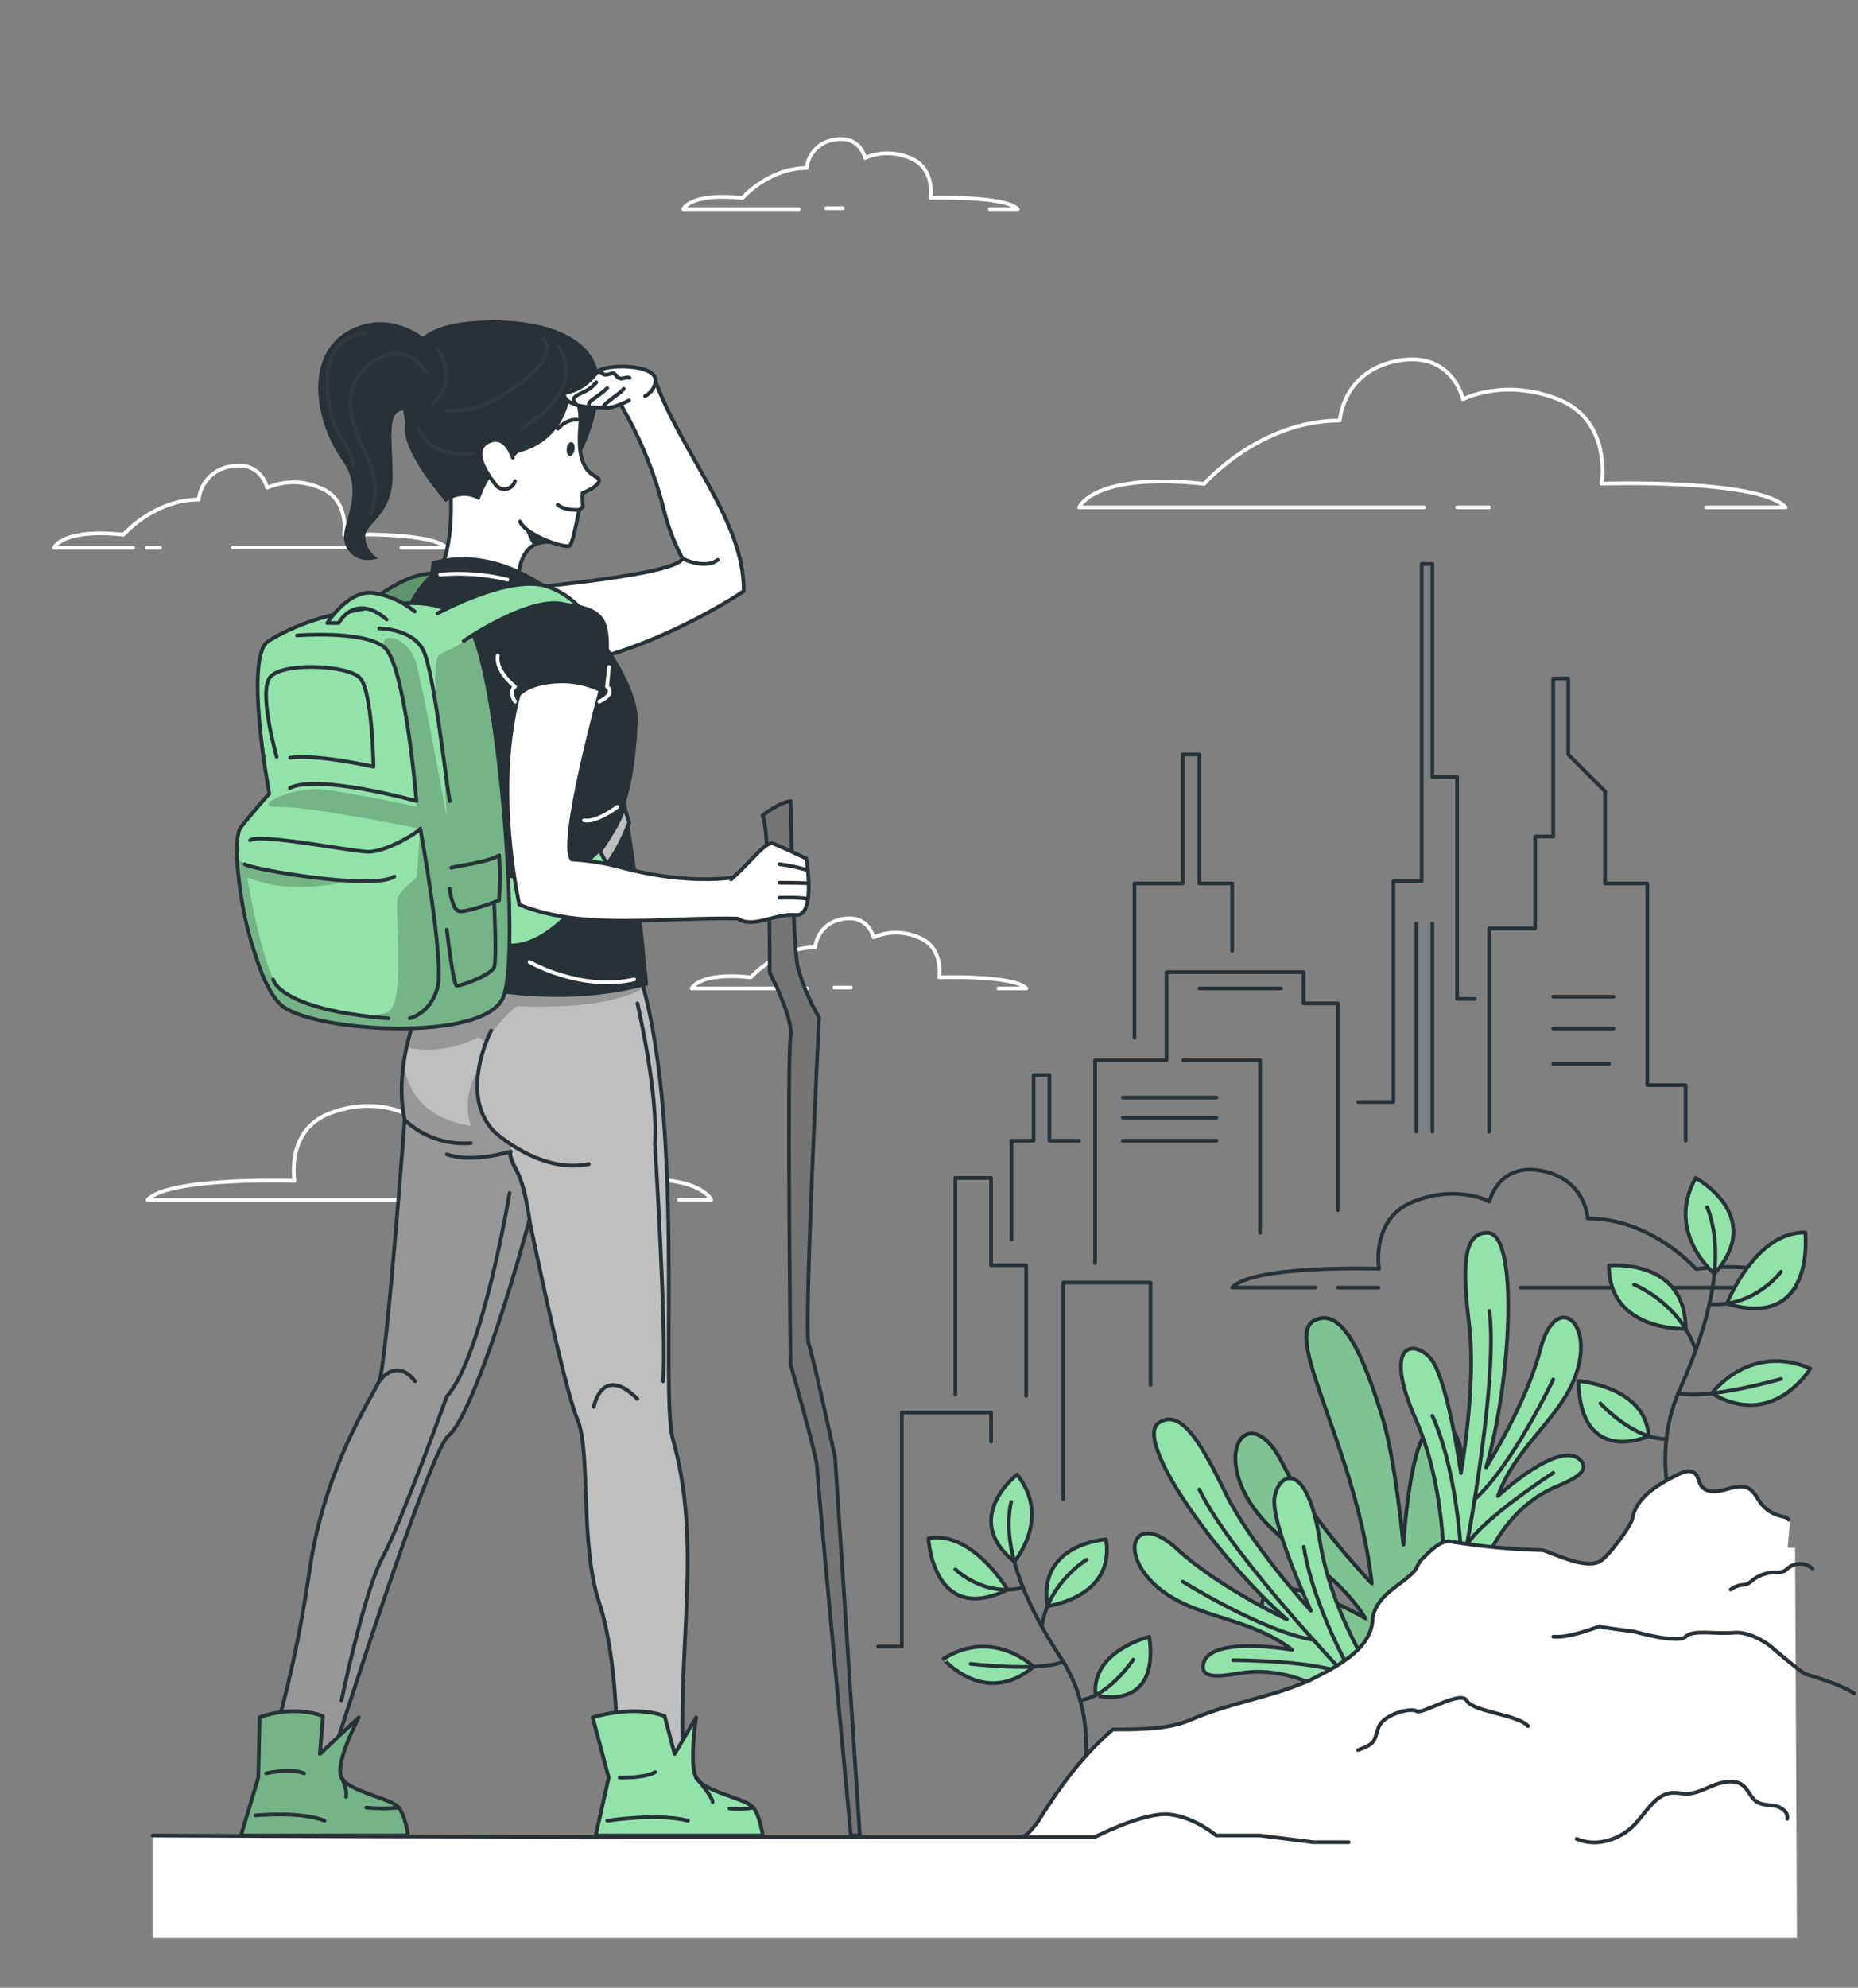 <svg width="475" height="508" viewBox="0 0 475 508" fill="none" xmlns="http://www.w3.org/2000/svg">
<rect x="0" y="0" width="475" height="508" fill="#808080" stroke="none"/>
<path d="M34.031 139.984H13.814C13.814 139.984 15.83 134.979 31.556 136.639C31.556 136.639 39.391 127.671 50.811 127.671C51.03 125.549 51.953 123.562 53.434 122.026C54.913 120.49 56.865 119.493 58.977 119.195C66.778 117.694 68.289 124.647 68.289 124.647C70.419 123.726 72.715 123.251 75.036 123.251C77.356 123.251 79.652 123.726 81.782 124.647C89.514 127.694 87.944 136.616 87.944 136.616C87.944 136.616 110.257 135.883 114.094 139.984H102.64" stroke="white" stroke-width="0.953" stroke-linecap="round" stroke-linejoin="round"/>
<path d="M37.547 139.984H40.926" stroke="white" stroke-width="0.953" stroke-linecap="round" stroke-linejoin="round"/>
<path d="M59.55 139.927H90.441" stroke="white" stroke-width="0.953" stroke-linecap="round" stroke-linejoin="round"/>
<path d="M206.344 252.622H176.827C176.827 252.622 178.556 248.35 191.969 249.77C191.969 249.77 198.658 242.119 208.394 242.119C208.585 240.308 209.374 238.612 210.638 237.301C211.902 235.99 213.567 235.138 215.369 234.88C222.024 233.609 223.318 239.542 223.318 239.542C225.135 238.755 227.094 238.35 229.074 238.35C231.054 238.35 233.013 238.755 234.83 239.542C241.427 242.142 240.098 249.759 240.098 249.759C240.098 249.759 259.135 249.129 262.399 252.622H255.252" stroke="white" stroke-width="0.953" stroke-linecap="round" stroke-linejoin="round"/>
<path d="M213.319 252.405H217.546" stroke="white" stroke-width="0.953" stroke-linecap="round" stroke-linejoin="round"/>
<path d="M204.248 53.438H174.674C174.674 53.438 176.403 49.165 189.816 50.597C189.816 50.597 196.494 42.934 206.241 42.934C206.43 41.124 207.22 39.429 208.484 38.119C209.748 36.81 211.414 35.96 213.216 35.707C219.871 34.424 221.165 40.357 221.165 40.357C222.974 39.579 224.923 39.178 226.892 39.178C228.862 39.178 230.81 39.579 232.619 40.357C239.217 42.957 237.877 50.574 237.877 50.574C237.877 50.574 256.925 49.944 260.189 53.438H253.042" stroke="white" stroke-width="0.953" stroke-linecap="round" stroke-linejoin="round"/>
<path d="M211.212 53.22H215.45" stroke="white" stroke-width="0.953" stroke-linecap="round" stroke-linejoin="round"/>
<path d="M111.459 306.605H37.742C43.239 300.729 75.287 301.771 75.287 301.771C75.287 301.771 72.997 288.966 84.153 284.59C95.309 280.215 103.533 284.59 103.533 284.59C103.533 284.59 105.709 274.602 116.911 276.756C128.113 278.909 128.652 288.931 128.652 288.931C145.065 288.931 156.313 301.828 156.313 301.828C178.9 299.423 181.809 306.616 181.809 306.616H173.574" stroke="white" stroke-width="0.953" stroke-linecap="round" stroke-linejoin="round"/>
<path d="M167.401 306.605H164.274" stroke="white" stroke-width="0.953" stroke-linecap="round" stroke-linejoin="round"/>
<path d="M124.219 306.605H134.986" stroke="white" stroke-width="0.953" stroke-linecap="round" stroke-linejoin="round"/>
<path d="M364.076 129.652H275.881C275.881 129.652 279.535 120.638 307.849 123.651C307.849 123.651 321.96 107.478 342.52 107.478C342.52 107.478 343.207 94.878 357.25 92.209C371.292 89.541 374.018 102.037 374.018 102.037C374.018 102.037 384.396 96.539 398.324 102.037C412.252 107.535 409.434 123.605 409.434 123.605C409.434 123.605 449.626 122.288 456.521 129.652H436.145" stroke="white" stroke-width="0.953" stroke-linecap="round" stroke-linejoin="round"/>
<path d="M372.507 129.652H380.708" stroke="white" stroke-width="0.953" stroke-linecap="round" stroke-linejoin="round"/>
<path d="M388.725 329.077H459.064C459.064 329.077 456.155 321.896 433.568 324.29C433.568 324.29 422.32 311.392 405.918 311.392C405.918 311.392 405.368 301.37 394.166 299.217C382.964 297.064 380.788 307.051 380.788 307.051C380.788 307.051 372.518 302.665 361.408 307.051C350.297 311.438 352.554 324.232 352.554 324.232C352.554 324.232 320.483 323.179 314.996 329.054H336.278" stroke="#263238" stroke-width="0.953" stroke-linecap="round" stroke-linejoin="round"/>
<path d="M342.027 329.077H352.405" stroke="#263238" stroke-width="0.953" stroke-linecap="round" stroke-linejoin="round"/>
<path d="M244.233 356.418V301.038H253.362V323.362H262.342V356.75" stroke="#263238" stroke-width="0.953" stroke-linecap="round" stroke-linejoin="round"/>
<path d="M279.958 322.835V270.949H298.216V248.453H333.254V256.436H342.028V309.262" stroke="#263238" stroke-width="0.953" stroke-linecap="round" stroke-linejoin="round"/>
<path d="M380.708 289.183V237.285H392.459V213.782H397.087V173.384H400.924V192.821L410.35 202.248V225.774H421.129V277.317H430.933V291.52" stroke="#263238" stroke-width="0.953" stroke-linecap="round" stroke-linejoin="round"/>
<path d="M347.216 281.624H356.219V225.224H363.458V144.13H366.195V198.559H372.506V255.291H376.996" stroke="#263238" stroke-width="0.953" stroke-linecap="round" stroke-linejoin="round"/>
<path d="M275.881 291.52H268.287V274.751H264.243V291.52H258.585V316.673" stroke="#263238" stroke-width="0.953" stroke-linecap="round" stroke-linejoin="round"/>
<path d="M290.038 265.21V225.774H302.351V192.821H306.612V225.774H315.008V243.035" stroke="#263238" stroke-width="0.953" stroke-linecap="round" stroke-linejoin="round"/>
<path d="M302.523 270.949H322.121V315.046" stroke="#263238" stroke-width="0.953" stroke-linecap="round" stroke-linejoin="round"/>
<path d="M294.139 353.967V327.772H271.826V383.163" stroke="#263238" stroke-width="0.953" stroke-linecap="round" stroke-linejoin="round"/>
<path d="M253.362 368.445V361.011H230.546V420.801H224.51" stroke="#263238" stroke-width="0.953" stroke-linecap="round" stroke-linejoin="round"/>
<path d="M397.087 254.707H412.504" stroke="#263238" stroke-width="0.953" stroke-linecap="round" stroke-linejoin="round"/>
<path d="M397.087 262.839H412.504" stroke="#263238" stroke-width="0.953" stroke-linecap="round" stroke-linejoin="round"/>
<path d="M397.087 271.888H411.324" stroke="#263238" stroke-width="0.953" stroke-linecap="round" stroke-linejoin="round"/>
<path d="M327.504 252.622H306.612" stroke="#263238" stroke-width="0.953" stroke-linecap="round" stroke-linejoin="round"/>
<path d="M287.049 280.49H310.987" stroke="#263238" stroke-width="0.953" stroke-linecap="round" stroke-linejoin="round"/>
<path d="M287.049 285.644H310.987" stroke="#263238" stroke-width="0.953" stroke-linecap="round" stroke-linejoin="round"/>
<path d="M287.049 291.52H310.987" stroke="#263238" stroke-width="0.953" stroke-linecap="round" stroke-linejoin="round"/>
<path d="M362.106 236.037V289.183" stroke="#263238" stroke-width="0.953" stroke-linecap="round" stroke-linejoin="round"/>
<path d="M366.195 236.037V289.183" stroke="#263238" stroke-width="0.953" stroke-linecap="round" stroke-linejoin="round"/>
<path d="M91.357 156.478C91.357 156.478 103.453 145.367 111.826 146.696C113.223 146.913 106.041 160.59 106.041 160.59L91.357 156.478Z" fill="#92E3A9"/>
<path opacity="0.5" d="M91.357 156.478C91.357 156.478 103.453 145.367 111.826 146.696C113.223 146.913 106.041 160.59 106.041 160.59L91.357 156.478Z" fill="black" fill-opacity="0.7"/>
<path d="M91.357 156.478C91.357 156.478 103.453 145.367 111.826 146.696C113.223 146.913 106.041 160.59 106.041 160.59L91.357 156.478Z" stroke="#263238" stroke-width="0.953" stroke-linecap="round" stroke-linejoin="round"/>
<path d="M202.151 204.722C202.151 204.722 202.61 241.122 203.961 247.193C205.196 251.699 207.025 256.021 209.402 260.044C209.402 260.044 205.462 339.798 206.744 343.486C208.027 347.175 213.479 372.419 213.479 372.419L219.825 469.079H217.534C217.534 469.079 208.898 377.848 208.898 375.145C208.898 372.442 202.106 348.664 202.106 348.664C202.106 348.664 201.201 269.563 202.106 265.05C203.011 260.537 196.791 248.613 196.791 248.613C196.791 248.613 196.871 212.029 194.958 208.398C195.004 208.387 198.979 205.134 202.151 204.722Z" fill="#757575" stroke="#263238" stroke-width="0.953" stroke-linecap="round" stroke-linejoin="round"/>
<path d="M111.826 247.193C111.826 247.193 99.524 267.867 103.453 286.136C103.453 286.136 98.768 348.881 96.947 352.959C95.126 357.036 82.904 375.065 79.147 401.317C76.876 417.204 73.43 432.901 68.839 448.279H85.195C85.195 448.279 109.615 370.999 114.62 366.956C119.626 362.912 128.835 335.881 135.341 311.759C135.341 311.759 144.114 354.551 147.608 362.718C151.101 370.884 148.18 394.468 153.174 409.541C158.111 424.432 157.756 448.325 157.756 448.325C157.756 448.325 174.765 452.54 174.605 448.325C173.459 419.163 179.358 393.918 172.062 367.964C168.626 355.845 175.498 285.025 162.967 247.25L111.826 247.193Z" fill="#BFBFBF"/>
<path opacity="0.3" d="M134.986 306.605C134.986 307.429 135.112 309.514 135.26 312.103C128.755 336.156 119.614 362.844 114.643 366.898C109.672 370.953 85.218 448.222 85.218 448.222H68.885C73.476 432.844 76.922 417.147 79.193 401.26C82.916 375.008 95.229 357.025 96.993 352.936C98.757 348.847 103.453 286.217 103.453 286.217C102.51 281.468 102.416 276.589 103.178 271.808C104.048 278.027 107.76 285.747 120.359 287.74C119.589 285.345 119.37 282.807 119.719 280.316C120.068 277.825 120.976 275.445 122.375 273.354C122.375 273.354 119.935 286.217 130.267 292.241C130.725 292.505 130.576 294.326 130.576 294.326C130.576 294.326 134.94 303.615 134.986 306.605Z" fill="black" fill-opacity="0.7"/>
<path opacity="0.3" d="M164.594 252.427C160.413 254.959 151.353 257.914 132.065 257.135C128.89 259.743 126.229 262.921 124.219 266.504L122.375 265.038C122.375 265.038 113.544 270.067 103.945 267.604C105.585 260.456 108.239 253.578 111.826 247.182H163.082C163.598 248.865 164.113 250.618 164.594 252.427Z" fill="black" fill-opacity="0.7"/>
<path d="M111.826 247.193C111.826 247.193 99.524 267.867 103.453 286.136C103.453 286.136 98.768 348.881 96.947 352.959C95.126 357.036 82.904 375.065 79.147 401.317C76.876 417.204 73.43 432.901 68.839 448.279H85.195C85.195 448.279 109.615 370.999 114.62 366.956C119.626 362.912 128.835 335.881 135.341 311.759C135.341 311.759 144.114 354.551 147.608 362.718C151.101 370.884 148.18 394.468 153.174 409.541C158.111 424.432 157.756 448.325 157.756 448.325C157.756 448.325 174.765 452.54 174.605 448.325C173.459 419.163 179.358 393.918 172.062 367.964C168.626 355.845 175.498 285.025 162.967 247.25L111.826 247.193Z" stroke="#263238" stroke-width="0.953" stroke-linecap="round" stroke-linejoin="round"/>
<path d="M125.57 263.366C125.57 263.366 117.094 279.55 126.315 289.172C126.315 289.172 137.963 300.11 150.528 297.487" stroke="#263238" stroke-width="0.953" stroke-linecap="round" stroke-linejoin="round"/>
<path d="M135.364 311.702C135.364 311.702 134.218 302.882 132.03 299.102C129.843 295.322 130.576 294.292 130.576 294.292C130.576 294.292 120.657 297.35 114.242 295.013" stroke="#263238" stroke-width="0.953" stroke-linecap="round" stroke-linejoin="round"/>
<path d="M103.453 286.217C105.699 288.333 108.364 289.954 111.277 290.974C114.189 291.994 117.283 292.391 120.359 292.138" stroke="#263238" stroke-width="0.953" stroke-linecap="round" stroke-linejoin="round"/>
<path d="M125.57 151.277C126.487 150.899 172.199 147.486 174.479 142.779C172.235 138.519 170.549 133.988 169.462 129.297C166.607 118.473 162.016 108.184 155.866 98.83L167.32 96.734C174.192 116.045 190.411 133.18 190.125 151.094C190.125 151.094 165.384 167.92 140.197 170.658C132.947 171.425 125.57 151.277 125.57 151.277Z" fill="white" stroke="#263238" stroke-width="0.953" stroke-linecap="round" stroke-linejoin="round"/>
<path d="M140.804 138.552C139.254 138.337 137.676 138.639 136.314 139.411C131.664 142.229 132.511 150.636 132.511 150.636L111.826 146.696C116.338 140.133 115.182 125.071 115.182 125.071C134.562 106.905 139.235 123.547 140.38 133.089C140.735 135.78 140.793 137.899 140.804 138.552Z" fill="white" stroke="#263238" stroke-width="0.953" stroke-linecap="round" stroke-linejoin="round"/>
<path d="M140.804 138.552C139.253 138.337 137.675 138.639 136.314 139.411C134.657 136.641 133.614 133.548 133.256 130.34L140.414 133.1C140.735 135.78 140.792 137.899 140.804 138.552Z" fill="#263238"/>
<path d="M104.404 94.065C104.404 94.065 102.64 83.756 119.958 82.176C137.276 80.595 153.175 85.371 153.175 97.994C153.175 110.616 142.729 136.685 121.94 125.071C101.151 113.456 104.404 94.065 104.404 94.065Z" fill="#263238"/>
<path d="M114.46 126.503C112.673 124.212 107.954 115.988 107.198 112.849C102.525 93.549 113.086 92.152 120.943 88.246C135.89 80.836 149.486 95.863 148.318 109.241C147.15 122.62 153.461 121.039 153.174 122.883C152.934 124.441 148.925 126.021 148.925 126.021C148.861 127.168 148.895 128.317 149.028 129.458L148.043 130.363C147.528 132.905 146.359 139.32 145.523 139.526C143.851 140.03 134.47 136.754 132.924 133.283" fill="white"/>
<path d="M114.46 126.503C112.673 124.212 107.954 115.988 107.198 112.849C102.525 93.549 113.086 92.152 120.943 88.246C135.89 80.836 149.486 95.863 148.318 109.241C147.15 122.62 153.461 121.039 153.174 122.883C152.934 124.441 148.925 126.021 148.925 126.021C148.861 127.168 148.895 128.317 149.028 129.458L148.043 130.363C147.528 132.905 146.359 139.32 145.523 139.526C143.851 140.03 134.47 136.754 132.924 133.283" stroke="#263238" stroke-width="0.953" stroke-linecap="round" stroke-linejoin="round"/>
<path d="M146.875 114.888C146.737 115.862 146.188 116.583 145.649 116.515C145.111 116.446 144.767 115.587 144.893 114.613C145.019 113.64 145.58 112.918 146.13 112.998C146.68 113.078 147.047 113.915 146.875 114.888Z" fill="#263238"/>
<path d="M147.608 107.283C147.608 107.283 145.111 106.859 142.602 109.574" stroke="#263238" stroke-width="0.953" stroke-linecap="round" stroke-linejoin="round"/>
<path d="M142.465 88.315C135.592 83.058 97.245 77.651 103.613 107.959C102.765 111.715 105.343 118.05 113.922 128.324C113.922 128.324 118.079 125.071 122.535 127.866C122.535 127.866 125.227 119.527 129.865 117.637C130.868 117.198 131.757 116.536 132.466 115.701C144.744 112.632 146.302 100.983 146.142 96.906C146.875 95.794 148.192 92.645 142.465 88.315Z" fill="#263238"/>
<path d="M111.826 89.208C111.826 89.208 101.838 77.984 89.594 84.249C77.349 90.514 80.625 108.016 87.406 117.465C94.187 126.915 85.871 134.532 88.494 139.675C91.117 144.817 96.649 142.698 96.649 142.698C95.739 142.147 94.969 141.391 94.4 140.49C93.832 139.59 93.48 138.569 93.373 137.51C92.927 133.799 100.372 132.046 100.372 121.543C100.372 111.04 97.966 101.636 106.717 106.011C115.468 110.387 111.826 89.208 111.826 89.208Z" fill="#263238"/>
<path d="M148.054 130.328C148.054 130.328 144.229 130.523 142.602 129.011" stroke="#263238" stroke-width="0.953" stroke-linecap="round" stroke-linejoin="round"/>
<g opacity="0.2">
<path opacity="0.2" d="M111.826 89.208C111.826 89.208 117.782 96.814 110.623 103.114" stroke="white" stroke-width="0.953" stroke-linecap="round" stroke-linejoin="round"/>
<path opacity="0.2" d="M142.465 88.315C142.465 88.315 151.628 98.314 133.302 109.516" stroke="white" stroke-width="0.953" stroke-linecap="round" stroke-linejoin="round"/>
<path opacity="0.2" d="M139.029 86.562C139.029 86.562 142.603 89.999 134.447 96.745C126.292 103.492 120.199 105.244 114.185 104.935" stroke="white" stroke-width="0.953" stroke-linecap="round" stroke-linejoin="round"/>
<path opacity="0.2" d="M109.088 95.096C109.088 95.096 103.808 86.505 95.435 92.393C87.062 98.28 88.872 106.389 93.396 115.701C97.921 125.014 94.851 131.13 94.851 131.13" stroke="white" stroke-width="0.953" stroke-linecap="round" stroke-linejoin="round"/>
<path opacity="0.2" d="M93.213 85.142C93.213 85.142 82.904 85.44 83.695 98.887C84.485 112.334 89.284 112.254 90.338 118.737" stroke="white" stroke-width="0.953" stroke-linecap="round" stroke-linejoin="round"/>
<path opacity="0.2" d="M121.161 115.701C121.161 115.701 110.852 117.992 106.981 109.516" stroke="white" stroke-width="0.953" stroke-linecap="round" stroke-linejoin="round"/>
</g>
<path d="M131.102 116.984C131.102 116.984 129.407 110.799 124.917 112.884C120.427 114.968 124.356 120.902 126.578 123.719C126.873 124.177 127.293 124.539 127.789 124.762C128.286 124.986 128.836 125.061 129.373 124.979C129.911 124.896 130.414 124.66 130.82 124.298C131.226 123.937 131.519 123.465 131.664 122.94" fill="white"/>
<path d="M131.102 116.984C131.102 116.984 129.407 110.799 124.917 112.884C120.427 114.968 124.356 120.902 126.578 123.719C126.873 124.177 127.293 124.539 127.789 124.762C128.286 124.986 128.836 125.061 129.373 124.979C129.911 124.896 130.414 124.66 130.82 124.298C131.226 123.937 131.519 123.465 131.664 122.94" stroke="#263238" stroke-width="0.953" stroke-linecap="round" stroke-linejoin="round"/>
<path d="M110.394 143.489L109.913 146.982C92.239 163.51 103.911 202.351 115.01 227.16L107.92 249.564C107.92 249.564 138.158 259.632 165.716 251.752L163.082 225.442L160.024 204.893C160.024 204.893 162.544 197.895 163.036 184.276C163.529 170.658 137.883 135.838 110.394 143.489Z" fill="#263238"/>
<path d="M160.791 102.346C160.791 102.346 156.21 104.797 154.251 104.133C154.251 104.133 144.389 104.694 144.114 100.525C145.805 100.232 147.421 99.607 148.87 98.687C150.319 97.767 151.571 96.57 152.556 95.165C154.205 92.874 168.431 92.874 167.595 97.627C167.456 98.393 167.142 99.116 166.677 99.74C166.212 100.364 165.609 100.872 164.915 101.224" fill="white"/>
<path d="M160.791 102.346C160.791 102.346 156.21 104.797 154.251 104.133C154.251 104.133 144.389 104.694 144.114 100.525C145.805 100.232 147.421 99.607 148.87 98.687C150.319 97.767 151.571 96.57 152.556 95.165C154.205 92.874 168.431 92.874 167.595 97.627C167.456 98.393 167.142 99.116 166.677 99.74C166.212 100.364 165.609 100.872 164.915 101.224" stroke="#263238" stroke-width="0.953" stroke-linecap="round" stroke-linejoin="round"/>
<path d="M152.544 95.165C154.572 94.844 153.575 95.875 155.018 95.772C156.462 95.668 156.588 94.741 157.641 96.115C158.695 97.49 159.863 96.115 160.952 96.573" fill="white"/>
<path d="M152.544 95.165C154.572 94.844 153.575 95.875 155.018 95.772C156.462 95.668 156.588 94.741 157.641 96.115C158.695 97.49 159.863 96.115 160.952 96.573" stroke="#263238" stroke-width="0.953" stroke-linecap="round" stroke-linejoin="round"/>
<path d="M154.24 104.099C154.377 102.953 158.397 100.788 159.451 99.368L154.24 104.099Z" fill="white"/>
<path d="M154.24 104.099C154.377 102.953 158.397 100.788 159.451 99.368" stroke="#263238" stroke-width="0.953" stroke-linecap="round" stroke-linejoin="round"/>
<path d="M150.826 104.099C149.578 102.587 152.464 101.899 155.225 99.196L150.826 104.099Z" fill="white"/>
<path d="M150.826 104.099C149.578 102.587 152.464 101.899 155.225 99.196" stroke="#263238" stroke-width="0.953" stroke-linecap="round" stroke-linejoin="round"/>
<path d="M147.493 103.514C145.935 101.968 146.588 101.418 149.028 100.284C150.372 99.717 151.553 98.824 152.464 97.684" fill="white"/>
<path d="M147.493 103.514C145.935 101.968 146.588 101.418 149.028 100.284C150.372 99.717 151.553 98.824 152.464 97.684" stroke="#263238" stroke-width="0.953" stroke-linecap="round" stroke-linejoin="round"/>
<path d="M151.525 438.898C151.525 438.898 161.753 435.576 169.92 438.577L172.463 448.267L177.972 438.898C177.972 438.898 176.128 450.684 177.972 454.292C179.816 457.9 190.801 459.607 192.599 461.955C194.397 464.303 194.981 469.079 194.981 469.079H152.292L155.614 454.292L151.525 438.898Z" fill="#92E3A9" stroke="#263238" stroke-width="0.953" stroke-linecap="round" stroke-linejoin="round"/>
<path d="M66.376 438.898C66.376 438.898 74.394 435.576 82.561 438.577L81.782 448.267L91.735 438.898C91.735 438.898 85.47 450.684 87.314 454.292C89.158 457.9 100.142 459.607 101.941 461.955C103.739 464.303 104.323 469.079 104.323 469.079H61.611L66.032 454.292L66.376 438.898Z" fill="#92E3A9"/>
<path opacity="0.3" d="M66.376 438.898C66.376 438.898 74.394 435.576 82.561 438.577L81.782 448.267L91.735 438.898C91.735 438.898 85.47 450.684 87.314 454.292C89.158 457.9 100.142 459.607 101.941 461.955C103.739 464.303 104.323 469.079 104.323 469.079H61.611L66.032 454.292L66.376 438.898Z" fill="black" fill-opacity="0.7"/>
<path d="M66.376 438.898C66.376 438.898 74.394 435.576 82.561 438.577L81.782 448.267L91.735 438.898C91.735 438.898 85.47 450.684 87.314 454.292C89.158 457.9 100.142 459.607 101.941 461.955C103.739 464.303 104.323 469.079 104.323 469.079H61.611L66.032 454.292L66.376 438.898Z" stroke="#263238" stroke-width="0.953" stroke-linecap="round" stroke-linejoin="round"/>
<path d="M152.304 219.085C152.304 219.085 158.478 210.827 159.577 206.211L160.849 210.22C160.849 210.22 157.584 219.383 152.304 224.136V219.085Z" fill="#BFBFBF" stroke="#263238" stroke-width="0.953" stroke-linecap="round" stroke-linejoin="round"/>
<path d="M127.815 223.037C127.815 223.037 136.451 226.289 142.568 224.251C146.596 222.744 150.23 220.343 153.197 217.229L155.19 220.849C155.19 220.849 141.388 244.902 127.815 241.26" fill="#92E3A9"/>
<path d="M127.815 223.037C127.815 223.037 136.451 226.289 142.568 224.251C146.596 222.744 150.23 220.343 153.197 217.229L155.19 220.849C155.19 220.849 141.388 244.902 127.815 241.26" stroke="#263238" stroke-width="0.953" stroke-linecap="round" stroke-linejoin="round"/>
<path d="M128.72 254.707C124.23 266.504 80.728 263.79 72.264 257.158C70.397 255.692 68.667 252.863 67.155 249.289C64.149 241.651 62.128 233.66 61.142 225.511C60.879 223.392 60.695 221.387 60.615 219.589C60.42 215.557 60.707 212.522 61.566 211.422C65.002 207.058 68.839 202.832 68.839 202.832C68.839 202.832 62.15 167.095 68.839 163.682C74.359 160.388 80.402 158.063 86.707 156.81C96.374 155.103 112.639 150.292 119.924 160.246C120.296 160.77 120.615 161.33 120.874 161.918C127.735 176.476 133.016 243.413 128.72 254.707Z" fill="#92E3A9"/>
<path opacity="0.3" d="M128.72 254.707C124.23 266.504 80.728 263.79 72.264 257.158C70.397 255.692 68.667 252.863 67.155 249.289C64.773 241.145 62.574 231.742 61.199 225.511C60.34 221.582 59.79 218.925 59.744 218.638C59.964 219.031 60.285 219.359 60.672 219.589C62.722 221.055 69.183 223.793 89.307 225.121C89.307 225.121 74.669 229.187 63.192 224.159C63.192 224.159 67.121 247.846 71.347 252.519C75.574 257.192 94.759 261.132 99.295 258.567C103.831 256.001 100.75 231.925 101.689 229.462C102.628 227 106.27 224.949 106.465 224.159C106.66 223.369 107.45 211.812 107.45 211.812C107.45 211.812 79.205 206.016 71.347 206.234C63.49 206.451 74.669 200.862 82.526 201.767C90.384 202.671 106.087 206.016 106.465 206.234C106.843 206.451 103.201 171.688 99.135 166.488C95.069 161.288 104.266 161.517 106.465 169.787C108.573 177.805 113.853 206.898 114.231 208.902C114.139 207.31 113.086 190.232 112.009 183.864C110.921 177.186 111.024 168.39 112.181 167.485C113.338 166.58 119.179 164.266 119.729 163.006C120.021 162.56 120.413 162.187 120.874 161.918C127.735 176.476 133.015 243.413 128.72 254.707Z" fill="black" fill-opacity="0.7"/>
<path d="M128.72 254.707C124.23 266.504 80.728 263.79 72.264 257.158C70.397 255.692 68.667 252.863 67.155 249.289C64.149 241.651 62.128 233.66 61.142 225.511V225.511C60.879 223.392 60.695 221.387 60.615 219.589C60.42 215.557 60.707 212.522 61.566 211.422C65.002 207.058 68.839 202.832 68.839 202.832C68.839 202.832 62.15 167.095 68.839 163.682C74.359 160.388 80.402 158.063 86.707 156.81C96.374 155.103 112.639 150.292 119.924 160.246C120.296 160.77 120.615 161.33 120.874 161.918C127.735 176.476 133.016 243.413 128.72 254.707Z" stroke="#263238" stroke-width="0.953" stroke-linecap="round" stroke-linejoin="round"/>
<path d="M106.041 156.283C102.997 153.774 99.333 152.132 95.435 151.529C89.101 150.625 83.66 159.227 83.66 159.227H86.604C86.604 159.227 90.681 151.3 98.837 158.322" fill="#92E3A9"/>
<path d="M106.041 156.283C102.997 153.774 99.333 152.132 95.435 151.529C89.101 150.625 83.66 159.227 83.66 159.227H86.604C86.604 159.227 90.681 151.3 98.837 158.322" stroke="#263238" stroke-width="0.953" stroke-linecap="round" stroke-linejoin="round"/>
<path d="M75.952 162.399C75.952 162.399 92.721 161.036 98.161 165.343C103.602 169.65 106.465 204.722 106.465 204.722C106.465 204.722 81.358 197.746 74.142 201.366" stroke="#263238" stroke-width="0.953" stroke-linecap="round" stroke-linejoin="round"/>
<path d="M70.74 193.44C70.74 193.44 66.159 177.404 68.885 173.281C71.611 169.157 88.872 169.844 92.044 173.281C95.217 176.717 95.481 195.936 95.481 195.936C95.481 195.936 80.751 192.638 74.188 193.646" stroke="#263238" stroke-width="0.953" stroke-linecap="round" stroke-linejoin="round"/>
<path d="M62.585 220.849C63.49 221.994 95.297 227.653 100.807 224.022" stroke="#263238" stroke-width="0.953" stroke-linecap="round" stroke-linejoin="round"/>
<path d="M63.948 214.744C66.239 212.934 89.147 217.458 93.854 217.676C98.562 217.894 106.958 212.694 107.45 211.766C107.45 211.766 113.715 245.979 111.826 252.553C109.936 259.128 104.724 260.25 104.724 260.25" stroke="#263238" stroke-width="0.953" stroke-linecap="round" stroke-linejoin="round"/>
<path d="M69.835 250.308C69.835 250.308 71.198 258.005 99.295 260.273" stroke="#263238" stroke-width="0.953" stroke-linecap="round" stroke-linejoin="round"/>
<path d="M115.376 221.765C116.522 221.307 124.643 220.448 127.609 218.592C127.857 222.422 127.846 226.264 127.575 230.092C127.575 230.092 118.744 233.528 117.152 232.818C115.56 232.108 114.953 227.149 114.953 227.149" stroke="#263238" stroke-width="0.953" stroke-linecap="round" stroke-linejoin="round"/>
<path d="M126.315 230.619C126.315 230.619 127.059 245.2 126.315 247.193C125.57 249.186 117.644 252.118 116.739 251.889C115.835 251.66 114.242 237.617 114.242 237.617" stroke="#263238" stroke-width="0.953" stroke-linecap="round" stroke-linejoin="round"/>
<path d="M96.947 160.59C96.947 160.59 105.182 160.59 108.126 166.03C111.07 171.471 114.38 202.866 114.998 204.722" stroke="#263238" stroke-width="0.953" stroke-linecap="round" stroke-linejoin="round"/>
<path d="M111.826 156.787C111.826 156.787 130.152 146.73 139.739 149.834C149.326 152.938 153.197 162.628 153.197 162.628C153.197 162.628 149.921 153.58 140.804 154.164C131.687 154.748 118.549 163.808 118.549 163.808" fill="#92E3A9"/>
<path d="M111.826 156.787C111.826 156.787 130.152 146.73 139.739 149.834C149.326 152.938 153.197 162.628 153.197 162.628C153.197 162.628 149.921 153.58 140.804 154.164C131.687 154.748 118.549 163.808 118.549 163.808" stroke="#263238" stroke-width="0.953" stroke-linecap="round" stroke-linejoin="round"/>
<path d="M140.804 154.118C140.804 154.118 151.113 153.259 154.274 158.093C157.435 162.926 154.274 175.491 154.274 175.491C154.274 175.491 156.989 178.698 152.304 181.012C147.619 183.326 135.031 184.586 132.042 180.027C129.052 175.468 130.656 156.019 140.804 154.118Z" fill="#263238"/>
<path d="M153.541 176.396C153.541 176.396 142.637 215.809 146.21 219.658C150.813 219.914 155.373 220.682 159.806 221.948C180.275 227.16 191.877 223.38 191.877 223.38L189.701 234.777C169.199 234.239 149.372 237.961 132.786 231.203C132.786 231.203 126.04 202.064 132.603 177.587C132.603 177.587 134.505 175.136 140.14 174.403C144.706 173.697 149.378 174.391 153.541 176.396Z" fill="white" stroke="#263238" stroke-width="0.953" stroke-linecap="round" stroke-linejoin="round"/>
<path d="M188.704 234.811C192.599 237.365 198.234 233.357 203.446 233.849C208.657 234.342 206.137 219.417 206.137 219.417C206.137 219.417 199.62 216.302 197.707 215.603C195.794 214.904 192.942 219.222 186.918 224.766" fill="white"/>
<path d="M188.704 234.811C192.599 237.365 198.234 233.357 203.446 233.849C208.657 234.342 206.137 219.417 206.137 219.417C206.137 219.417 199.62 216.302 197.707 215.603C195.794 214.904 192.942 219.222 186.918 224.766" stroke="#263238" stroke-width="0.953" stroke-linecap="round" stroke-linejoin="round"/>
<path d="M112.547 146.833C118.306 146.328 124.11 146.765 129.728 148.128" stroke="white" stroke-width="0.953" stroke-linecap="round" stroke-linejoin="round"/>
<path d="M131.664 179.305C131.664 179.305 129.9 176.728 131.664 175.491C131.664 175.491 126.532 171.54 127.266 167.473" stroke="white" stroke-width="0.953" stroke-linecap="round" stroke-linejoin="round"/>
<path d="M155.683 170.463L155.19 175.491C155.19 175.491 157.722 177.106 153.197 179.305" stroke="white" stroke-width="0.953" stroke-linecap="round" stroke-linejoin="round"/>
<path d="M157.825 206.211C157.825 206.211 152.395 210.323 149.291 209.647" stroke="white" stroke-width="0.953" stroke-linecap="round" stroke-linejoin="round"/>
<path d="M135.386 245.853C135.386 245.853 148.375 253.401 162.12 250.308" stroke="white" stroke-width="0.953" stroke-linecap="round" stroke-linejoin="round"/>
<path d="M199.276 220.849C201.725 221.176 204.145 221.689 206.515 222.384" stroke="#263238" stroke-width="0.953" stroke-linecap="round" stroke-linejoin="round"/>
<path d="M199.276 225.602C199.276 225.602 205.152 225.602 206.744 225.774" stroke="#263238" stroke-width="0.953" stroke-linecap="round" stroke-linejoin="round"/>
<path d="M199.276 229.439C199.276 229.439 206.664 229.222 206.515 229.966" stroke="#263238" stroke-width="0.953" stroke-linecap="round" stroke-linejoin="round"/>
<path d="M65.311 463.959C65.311 463.959 76.834 462.814 82.961 465.311" stroke="#263238" stroke-width="0.953" stroke-linecap="round" stroke-linejoin="round"/>
<path d="M68.014 453.204C68.014 453.204 74.36 451.738 77.761 453.204" stroke="#263238" stroke-width="0.953" stroke-linecap="round" stroke-linejoin="round"/>
<path d="M87.314 454.292C87.314 454.292 88.872 457.156 88.46 459.194" stroke="#263238" stroke-width="0.953" stroke-linecap="round" stroke-linejoin="round"/>
<path d="M101.941 461.955C99.176 462.229 96.39 462.229 93.625 461.955" stroke="#263238" stroke-width="0.953" stroke-linecap="round" stroke-linejoin="round"/>
<path d="M177.972 454.292C177.972 454.292 182.187 459.194 182.187 460.557" stroke="#263238" stroke-width="0.953" stroke-linecap="round" stroke-linejoin="round"/>
<path d="M192.622 461.955C190.609 462.327 188.552 462.404 186.517 462.184" stroke="#263238" stroke-width="0.953" stroke-linecap="round" stroke-linejoin="round"/>
<path d="M155.248 465.311C155.248 465.311 168.156 463.272 175.865 465.311" stroke="#263238" stroke-width="0.953" stroke-linecap="round" stroke-linejoin="round"/>
<path d="M158.42 454.292C158.42 454.292 164.766 454.487 167.492 452.883" stroke="#263238" stroke-width="0.953" stroke-linecap="round" stroke-linejoin="round"/>
<path d="M130.267 304.91C130.267 304.91 123.291 346.9 114.231 356.865C114.231 356.865 102.456 389.428 97.772 398.099C93.087 406.77 87.303 434.568 87.303 434.568" stroke="#263238" stroke-width="0.953" stroke-linecap="round" stroke-linejoin="round"/>
<path d="M96.947 352.993C96.947 352.993 101.253 346.716 106.11 352.993" stroke="#263238" stroke-width="0.953" stroke-linecap="round" stroke-linejoin="round"/>
<path d="M151.811 359.522C151.811 359.522 153.896 348.457 162.956 357.518" stroke="#263238" stroke-width="0.953" stroke-linecap="round" stroke-linejoin="round"/>
<path d="M162.956 256.436C162.956 256.436 168.316 279.482 167.412 292.196C167.412 292.196 170.435 339.764 169.531 352.993" stroke="#263238" stroke-width="0.953" stroke-linecap="round" stroke-linejoin="round"/>
<path d="M174.536 142.779C174.536 142.779 180.16 145.608 183.482 143.088" stroke="#263238" stroke-width="0.953" stroke-linecap="round" stroke-linejoin="round"/>
<path d="M369.975 435.611C369.975 435.611 367.57 410.297 372.461 386.863C377.352 363.428 367.879 360.656 363.962 367.082C360.045 373.507 358.773 394.789 358.773 394.789C358.773 394.789 356.803 373.221 353.413 362.225C348.442 346.109 343.104 333.831 336.014 337.462C327.779 341.654 346.918 370.678 350.687 404.651C350.687 404.651 335.27 388.775 327.882 373.977C320.494 359.178 311.526 368.17 318.112 381.422C324.698 394.674 340.39 399.519 349.037 413.573C349.037 413.573 327.447 400.699 323.083 408.499C320.62 412.897 329.405 413.825 333.323 414.776C352.359 419.357 361.179 439.138 361.179 439.138L369.975 435.611Z" fill="#92E3A9" stroke="#263238" stroke-width="0.953" stroke-linecap="round" stroke-linejoin="round"/>
<path opacity="0.2" d="M369.975 435.611C369.975 435.611 367.57 410.297 372.461 386.863C377.352 363.428 367.879 360.656 363.962 367.082C360.045 373.507 358.773 394.789 358.773 394.789C358.773 394.789 356.803 373.221 353.413 362.225C348.442 346.109 343.104 333.831 336.014 337.462C327.779 341.654 346.918 370.678 350.687 404.651C350.687 404.651 335.27 388.775 327.882 373.977C320.494 359.178 311.526 368.17 318.112 381.422C324.698 394.674 340.39 399.519 349.037 413.573C349.037 413.573 327.447 400.699 323.083 408.499C320.62 412.897 329.405 413.825 333.323 414.776C352.359 419.357 361.179 439.138 361.179 439.138L369.975 435.611Z" fill="black" fill-opacity="0.7" stroke="#263238" stroke-width="0.953" stroke-miterlimit="10"/>
<path d="M369.082 404.926C369.082 404.926 370.353 381.869 361.946 362.763C353.539 343.658 361.041 342.146 365.543 346.946C370.044 351.745 373.48 376.462 373.48 376.462C373.48 376.462 377.432 354.31 375.634 338.985C373.835 323.66 373.961 315.046 380.272 315.046C388.29 315.046 386.446 352.547 379.929 375.019C379.929 375.019 390.237 358.686 393.834 344.723C397.43 330.761 406.731 336.809 403.501 349.305C400.271 361.801 387.786 368.777 382.953 382.327C382.953 382.327 398.988 367.437 404.177 373.301C407.075 376.611 399.744 379.028 396.571 380.506C381.166 387.882 377.214 406.334 377.214 406.334L369.082 404.926Z" fill="#92E3A9" stroke="#263238" stroke-width="0.953" stroke-linecap="round" stroke-linejoin="round"/>
<path d="M366.195 361.813C373.343 377.929 373.755 401.444 373.755 401.444C373.755 401.444 383.147 354.723 380.788 335.011" stroke="#263238" stroke-width="0.953" stroke-linecap="round" stroke-linejoin="round"/>
<path d="M397.087 352.547C397.087 352.547 386.595 374.676 376.996 383.163" stroke="#263238" stroke-width="0.953" stroke-linecap="round" stroke-linejoin="round"/>
<path d="M397.087 376.394C397.087 376.394 379.356 387.848 375.004 394.789" stroke="#263238" stroke-width="0.953" stroke-linecap="round" stroke-linejoin="round"/>
<path d="M354.215 433.16C354.215 433.16 340.676 414.501 337.446 393.884C334.216 373.267 327.08 376.073 325.866 382.522C324.652 388.97 335.132 411.638 335.132 411.638C335.132 411.638 319.83 395.029 313.129 381.216C306.429 367.402 301.606 360.163 296.292 363.577C289.511 367.929 311.354 398.465 328.981 413.848C328.981 413.848 311.514 405.659 300.919 395.877C290.324 386.095 285.789 396.186 295.192 404.96C304.596 413.734 318.936 412.84 330.333 421.637C330.333 421.637 308.754 417.8 307.597 425.508C306.944 429.861 314.389 427.902 317.905 427.467C334.846 425.348 348.132 438.738 348.132 438.738L354.215 433.16Z" fill="#92E3A9" stroke="#263238" stroke-width="0.953" stroke-linecap="round" stroke-linejoin="round"/>
<path d="M333.334 395.316C336.037 412.749 348.396 432.747 348.396 432.747C348.396 432.747 315.248 398.523 306.612 380.677" stroke="#263238" stroke-width="0.953" stroke-linecap="round" stroke-linejoin="round"/>
<path d="M302.351 404.192C302.351 404.192 323.129 417.147 335.797 419.083" stroke="#263238" stroke-width="0.953" stroke-linecap="round" stroke-linejoin="round"/>
<path d="M315.237 424.283C315.237 424.283 336.312 424.283 343.746 427.833" stroke="#263238" stroke-width="0.953" stroke-linecap="round" stroke-linejoin="round"/>
<path d="M403.524 352.936C403.524 352.936 420.773 354.299 421.484 367.024C421.484 367.024 404.028 375.054 403.524 352.936Z" fill="#92E3A9" stroke="#263238" stroke-width="0.953" stroke-linecap="round" stroke-linejoin="round"/>
<path d="M437.634 356.086C437.634 356.086 447.266 343.063 462.832 349.74C462.832 349.752 453.326 365.501 437.634 356.086Z" fill="#92E3A9" stroke="#263238" stroke-width="0.953" stroke-linecap="round" stroke-linejoin="round"/>
<path d="M461.515 314.978C461.515 314.978 464.322 340.05 441.482 333.178C441.482 333.178 448.721 314.714 461.515 314.978Z" fill="#92E3A9" stroke="#263238" stroke-width="0.953" stroke-linecap="round" stroke-linejoin="round"/>
<path d="M433.51 301.038C433.51 301.038 451.55 310.762 438.287 325.515C438.287 325.515 425.642 314.978 433.51 301.038Z" fill="#92E3A9" stroke="#263238" stroke-width="0.953" stroke-linecap="round" stroke-linejoin="round"/>
<path d="M411.324 323.419C411.324 323.419 430.933 321.438 430.933 339.592C430.933 339.592 411.324 340.371 411.324 323.419Z" fill="#92E3A9" stroke="#263238" stroke-width="0.953" stroke-linecap="round" stroke-linejoin="round"/>
<path d="M429.811 392.933C429.811 392.933 420.877 374.172 429.456 355.055C438.035 335.938 440.91 319.857 436.454 308.518" stroke="#263238" stroke-width="0.953" stroke-linecap="round" stroke-linejoin="round"/>
<path d="M417.761 328.299C417.761 328.299 429.513 332.972 433.51 345.079" stroke="#263238" stroke-width="0.953" stroke-linecap="round" stroke-linejoin="round"/>
<path d="M455.319 325C455.319 325 448.526 334.255 436.992 333.258" stroke="#263238" stroke-width="0.953" stroke-linecap="round" stroke-linejoin="round"/>
<path d="M455.319 352.409C455.319 352.409 436.5 357.838 428.974 356.063" stroke="#263238" stroke-width="0.953" stroke-linecap="round" stroke-linejoin="round"/>
<path d="M409.148 358.663C409.148 358.663 417.555 367.895 426.019 367.746" stroke="#263238" stroke-width="0.953" stroke-linecap="round" stroke-linejoin="round"/>
<path d="M293.829 418.281C293.829 418.281 278.848 421.946 280.085 433.251C280.027 433.251 296.555 437.833 293.829 418.281Z" fill="#92E3A9" stroke="#263238" stroke-width="0.953" stroke-linecap="round" stroke-linejoin="round"/>
<path d="M264.244 425.955C264.244 425.955 253.935 415.864 241.153 423.973C241.153 423.951 251.77 436.458 264.244 425.955Z" fill="#92E3A9" stroke="#263238" stroke-width="0.953" stroke-linecap="round" stroke-linejoin="round"/>
<path d="M237.35 393.139C237.35 393.139 238.495 415.601 257.589 406.266C257.589 406.266 248.575 391.078 237.35 393.139Z" fill="#92E3A9" stroke="#263238" stroke-width="0.953" stroke-linecap="round" stroke-linejoin="round"/>
<path d="M260.017 376.852C260.017 376.852 245.551 387.997 259.296 399.095C259.296 399.095 268.94 388.008 260.017 376.852Z" fill="#92E3A9" stroke="#263238" stroke-width="0.953" stroke-linecap="round" stroke-linejoin="round"/>
<path d="M282.753 393.403C282.753 393.403 265.206 394.457 267.794 410.446C267.794 410.446 285.181 408.327 282.753 393.403Z" fill="#92E3A9" stroke="#263238" stroke-width="0.953" stroke-linecap="round" stroke-linejoin="round"/>
<path d="M276.396 457.259C276.396 457.259 281.596 439.459 271.311 423.859C261.025 408.259 256.169 394.491 258.494 383.862" stroke="#263238" stroke-width="0.953" stroke-linecap="round" stroke-linejoin="round"/>
<path d="M277.782 398.614C277.782 398.614 268.092 404.41 266.328 415.646" stroke="#263238" stroke-width="0.953" stroke-linecap="round" stroke-linejoin="round"/>
<path d="M244.245 401.077C244.245 401.077 251.541 408.259 261.529 405.739" stroke="#263238" stroke-width="0.953" stroke-linecap="round" stroke-linejoin="round"/>
<path d="M248.151 425.222C248.151 425.222 265.492 427.307 271.826 424.672" stroke="#263238" stroke-width="0.953" stroke-linecap="round" stroke-linejoin="round"/>
<path d="M289.706 424.134C289.706 424.134 283.612 433.457 276.144 434.534" stroke="#263238" stroke-width="0.953" stroke-linecap="round" stroke-linejoin="round"/>
<path d="M458.915 395.579L457.014 395.51L457.495 389.966C457.598 389.426 457.522 388.867 457.277 388.374C456.876 387.756 456.052 387.63 455.33 387.469C453.224 386.988 451.359 385.769 450.073 384.033C449.156 382.785 448.504 381.25 447.175 380.459C445.319 379.314 442.983 380.139 440.91 380.734C438.836 381.33 436.179 381.502 434.942 379.738C434.22 378.707 434.175 377.218 433.178 376.439C432.182 375.66 430.349 376.164 429.032 376.817C423.958 379.314 418.288 382.544 417.314 388.145C416.971 390.058 411.038 398.041 408.919 399.106C405.219 400.951 398.221 397.423 394.464 396.174C386.402 395.979 378.364 395.214 370.41 393.883C368.12 393.883 365.829 396.174 363.538 398.465C362.393 399.61 362.393 400.756 361.247 401.901C357.811 405.337 352.084 407.628 350.939 413.355C350.939 421.373 341.775 425.955 334.903 429.391C324.595 433.972 314.286 435.118 303.977 439.699C298.25 441.99 291.378 441.99 284.506 441.99C276.488 448.862 270.761 456.88 265.034 466.043C263.889 467.189 262.743 469.48 260.452 469.48C187.147 469.48 112.696 469.48 39.036 469.079V495.217H459.396L458.915 395.579Z" fill="white"/>
<path d="M39.024 469.079C112.685 469.48 187.136 469.48 260.441 469.48C262.732 469.48 263.877 467.189 265.022 466.044C270.749 456.881 276.476 448.863 284.494 441.991C291.367 441.991 298.239 441.991 303.966 439.7C314.275 435.118 324.583 433.973 334.892 429.391C341.764 425.955 350.927 421.373 350.927 413.356C352.073 407.629 357.8 405.338 361.236 401.902C362.381 400.756 362.381 399.611 363.527 398.465C365.817 396.175 368.108 393.884 370.399 393.884C378.353 395.214 386.39 395.98 394.452 396.175C398.209 397.423 405.208 400.951 408.907 399.107C411.026 398.042 416.925 390.058 417.303 388.145C418.277 382.579 423.946 379.314 429.02 376.817C430.338 376.165 432.01 375.546 433.167 376.439C434.324 377.333 434.209 378.73 434.931 379.738C436.168 381.502 438.813 381.319 440.898 380.735C442.983 380.151 445.308 379.36 447.163 380.46C448.492 381.25 449.145 382.751 450.061 384.033C451.347 385.77 453.212 386.989 455.319 387.47C456.04 387.63 456.865 387.756 457.266 388.375" stroke="#263238" stroke-width="0.953" stroke-linecap="round" stroke-linejoin="round"/>
<path d="M397.087 418.281C401.978 418.647 409.068 415.36 409.148 415.646C409.228 415.933 417.761 416.964 417.761 416.964C417.761 416.964 429.066 420.182 430.933 418.281C432.8 416.379 438.561 417.685 443.155 417.261C447.748 416.838 452.432 420.56 452.432 420.56C452.432 420.56 460.542 427.513 461.595 427.833C462.649 428.154 470.827 430.548 474 432.747" stroke="#263238" stroke-width="0.953" stroke-linecap="round" stroke-linejoin="round"/>
<path d="M260.441 469.48H279.913C279.913 469.48 292.512 462.986 298.972 463.696C305.432 464.406 310.941 469.079 310.941 469.079H322.075L335.751 470.797H344.776" stroke="#263238" stroke-width="0.953" stroke-linecap="round" stroke-linejoin="round"/>
<path d="M390.65 441.12C387.935 438.13 376.584 437.501 375.003 434.648C373.423 431.796 363.469 438.325 362.106 437.317C360.743 436.309 353.573 438.119 352.405 441.521C351.237 444.923 351.809 445.541 347.216 447.248" stroke="#263238" stroke-width="0.953" stroke-linecap="round" stroke-linejoin="round"/>
<path d="M463.394 400.882C462.527 400.122 461.419 399.693 460.267 399.67C459.114 399.647 457.99 400.031 457.094 400.756C456.835 401.004 456.559 401.233 456.269 401.444C455.441 401.804 454.533 401.942 453.635 401.844C451.601 401.893 449.637 402.596 448.034 403.849C447.559 404.311 446.999 404.677 446.384 404.926C446.008 405.012 445.625 405.062 445.239 405.074C444.228 405.208 443.268 405.603 442.456 406.22" stroke="#263238" stroke-width="0.953" stroke-linecap="round" stroke-linejoin="round"/>
<path d="M403.066 469.938C408.048 472.137 414.199 470.202 417.956 466.227C420.934 463.054 423.351 458.335 427.703 458.152C428.848 458.152 429.994 458.404 431.139 458.415C433.716 458.415 436.042 457.03 438.435 456.125C440.829 455.22 443.819 454.727 445.754 456.422C447.037 457.568 447.576 459.389 448.973 460.374C450.37 461.359 452.169 461.21 453.818 461.519C455.467 461.829 457.254 463.169 456.911 464.818" stroke="#263238" stroke-width="0.953" stroke-linecap="round" stroke-linejoin="round"/>
</svg>
